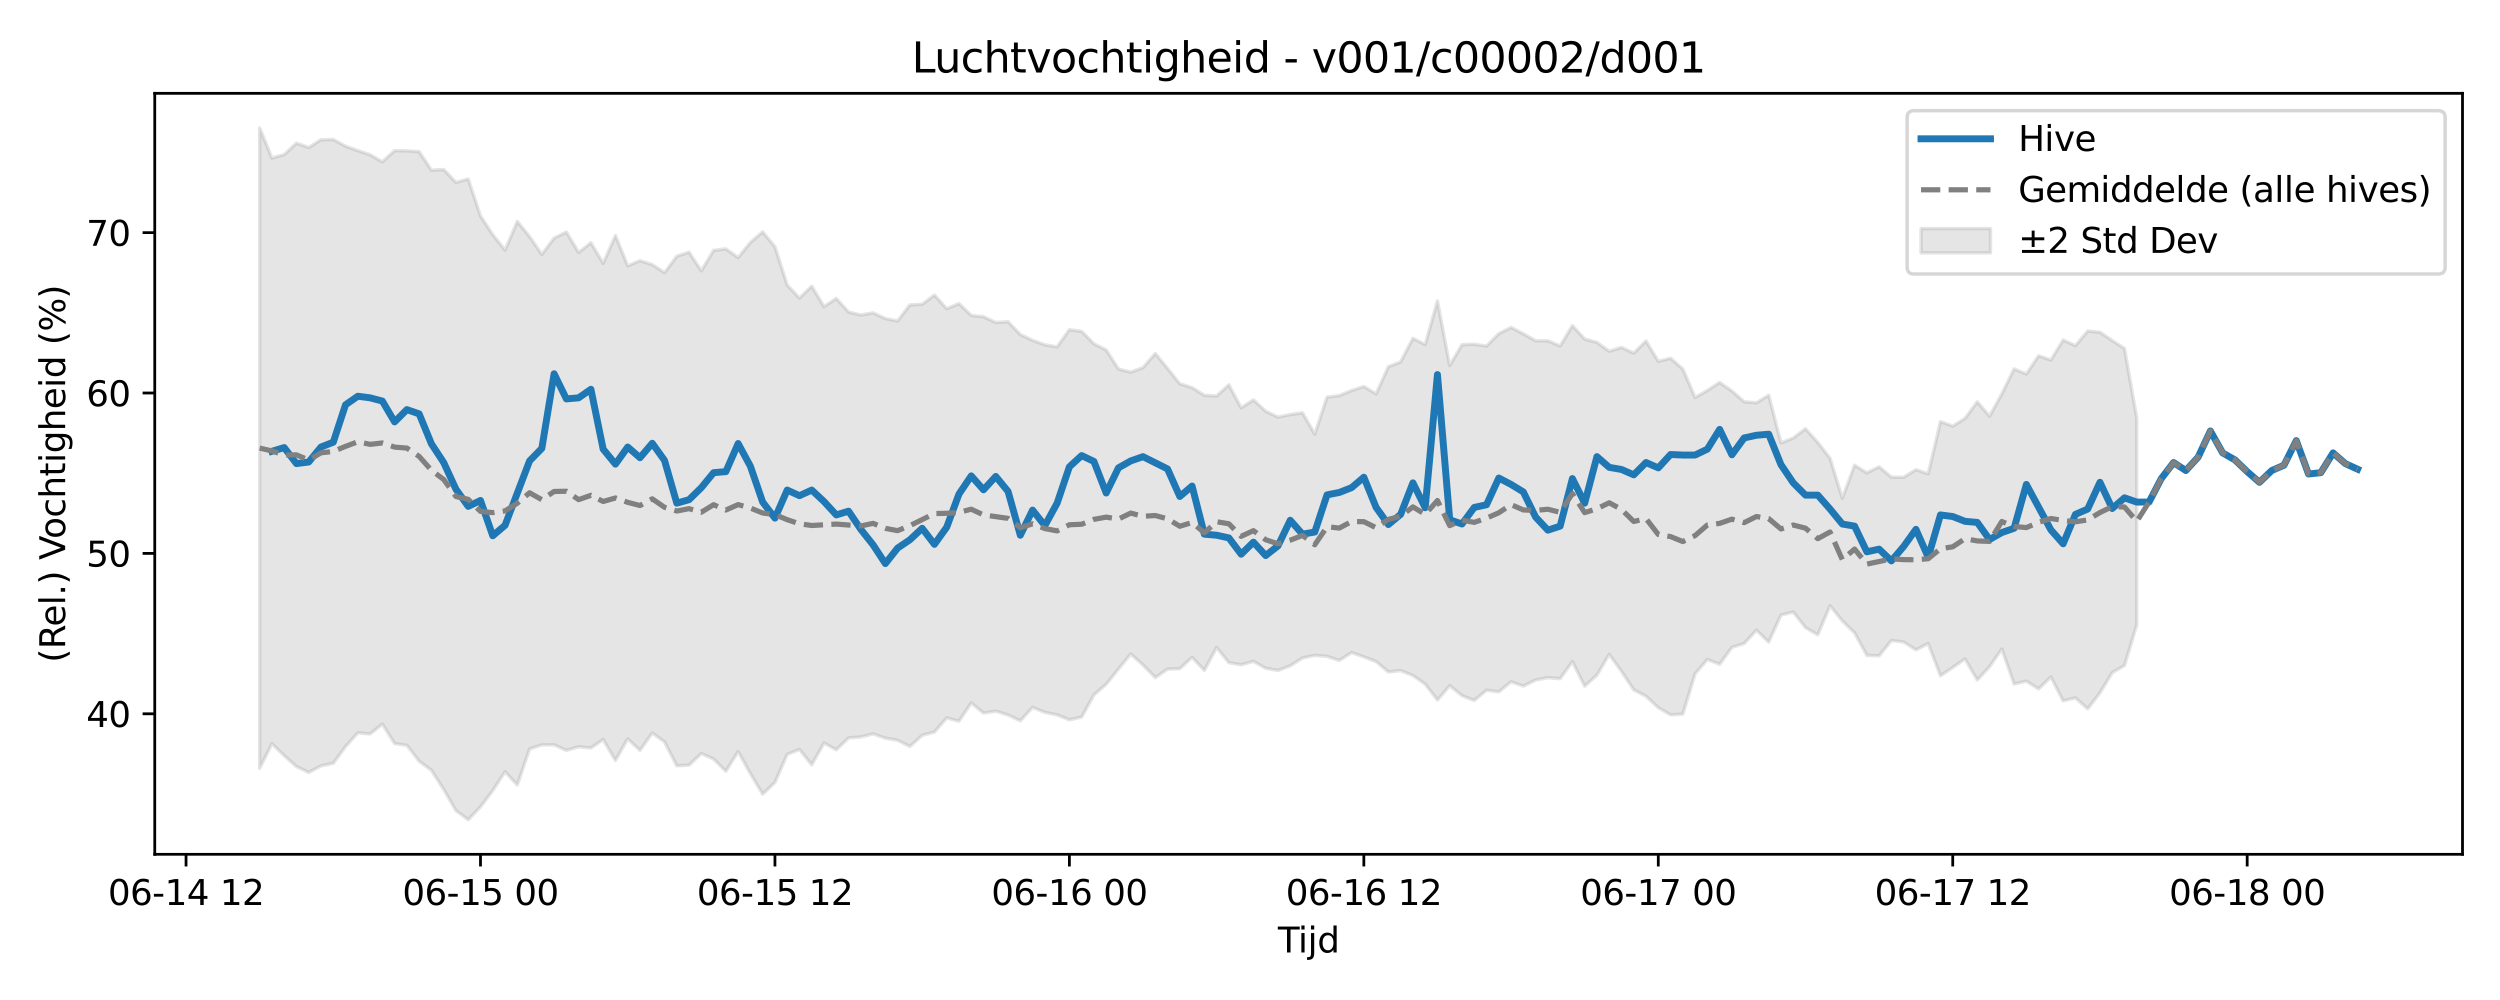 <?xml version="1.0" encoding="utf-8" standalone="no"?>
<!DOCTYPE svg PUBLIC "-//W3C//DTD SVG 1.1//EN"
  "http://www.w3.org/Graphics/SVG/1.1/DTD/svg11.dtd">
<svg xmlns:xlink="http://www.w3.org/1999/xlink" width="720pt" height="288pt" viewBox="0 0 720 288" xmlns="http://www.w3.org/2000/svg" version="1.1">
 <defs>
  <style type="text/css">*{stroke-linejoin: round; stroke-linecap: butt}</style>
 </defs>
 <g id="figure_1">
  <g id="patch_1">
   <path d="M 0 288 
L 720 288 
L 720 0 
L 0 0 
z
" style="fill: #ffffff"/>
  </g>
  <g id="axes_1">
   <g id="patch_2">
    <path d="M 44.57 246.04 
L 709.2 246.04 
L 709.2 26.88 
L 44.57 26.88 
z
" style="fill: #ffffff"/>
   </g>
   <g id="FillBetweenPolyCollection_1">
    <defs>
     <path id="ma7eb56aebd" d="M 74.78 -251.158 
L 74.78 -66.741 
L 78.314 -73.801 
L 81.847 -70.377 
L 85.381 -67.231 
L 88.914 -65.531 
L 92.447 -67.429 
L 95.981 -68.161 
L 99.514 -72.99 
L 103.048 -76.937 
L 106.581 -76.628 
L 110.114 -79.463 
L 113.648 -73.858 
L 117.181 -73.334 
L 120.714 -68.787 
L 124.248 -66.149 
L 127.781 -60.646 
L 131.315 -54.541 
L 134.848 -51.922 
L 138.381 -55.625 
L 141.915 -60.307 
L 145.448 -65.75 
L 148.982 -61.917 
L 152.515 -72.303 
L 156.048 -73.471 
L 159.582 -73.495 
L 163.115 -71.882 
L 166.649 -72.933 
L 170.182 -72.594 
L 173.715 -75.012 
L 177.249 -69.007 
L 180.782 -75.214 
L 184.315 -71.891 
L 187.849 -76.879 
L 191.382 -74.332 
L 194.916 -67.452 
L 198.449 -67.648 
L 201.982 -70.978 
L 205.516 -69.4 
L 209.049 -65.887 
L 212.583 -71.537 
L 216.116 -65.207 
L 219.649 -59.281 
L 223.183 -62.654 
L 226.716 -70.757 
L 230.249 -72.154 
L 233.783 -67.736 
L 237.316 -74.011 
L 240.85 -72.072 
L 244.383 -75.479 
L 247.916 -75.755 
L 251.45 -76.647 
L 254.983 -75.414 
L 258.517 -74.793 
L 262.05 -73.024 
L 265.583 -76.234 
L 269.117 -77.178 
L 272.65 -81.242 
L 276.183 -80.301 
L 279.717 -85.551 
L 283.25 -82.636 
L 286.784 -83.178 
L 290.317 -82.086 
L 293.85 -80.412 
L 297.384 -84.279 
L 300.917 -82.83 
L 304.451 -82.118 
L 307.984 -80.681 
L 311.517 -81.49 
L 315.051 -87.868 
L 318.584 -90.933 
L 322.118 -95.312 
L 325.651 -99.649 
L 329.184 -96.491 
L 332.718 -92.861 
L 336.251 -95.285 
L 339.784 -95.409 
L 343.318 -98.695 
L 346.851 -94.942 
L 350.385 -101.534 
L 353.918 -97.144 
L 357.451 -96.538 
L 360.985 -97.519 
L 364.518 -95.553 
L 368.052 -94.908 
L 371.585 -96.252 
L 375.118 -98.495 
L 378.652 -99.246 
L 382.185 -98.961 
L 385.718 -97.784 
L 389.252 -100.052 
L 392.785 -98.825 
L 396.319 -97.463 
L 399.852 -94.473 
L 403.385 -94.881 
L 406.919 -93.461 
L 410.452 -90.984 
L 413.986 -86.404 
L 417.519 -90.53 
L 421.052 -87.66 
L 424.586 -86.269 
L 428.119 -89.226 
L 431.652 -88.741 
L 435.186 -91.653 
L 438.719 -90.401 
L 442.253 -92.148 
L 445.786 -92.827 
L 449.319 -92.545 
L 452.853 -97.459 
L 456.386 -90.385 
L 459.92 -93.581 
L 463.453 -99.555 
L 466.986 -94.636 
L 470.52 -89.332 
L 474.053 -87.49 
L 477.587 -84.192 
L 481.12 -82.12 
L 484.653 -82.34 
L 488.187 -93.971 
L 491.72 -98.08 
L 495.253 -96.68 
L 498.787 -101.576 
L 502.32 -102.665 
L 505.854 -106.494 
L 509.387 -103.089 
L 512.92 -110.863 
L 516.454 -111.74 
L 519.987 -107.249 
L 523.521 -105.174 
L 527.054 -113.569 
L 530.587 -109.181 
L 534.121 -105.732 
L 537.654 -99.257 
L 541.187 -99.119 
L 544.721 -103.526 
L 548.254 -103.104 
L 551.788 -100.852 
L 555.321 -102.645 
L 558.854 -93.385 
L 562.388 -95.765 
L 565.921 -98.216 
L 569.455 -92.16 
L 572.988 -95.987 
L 576.521 -101.088 
L 580.055 -91.011 
L 583.588 -91.822 
L 587.121 -89.598 
L 590.655 -93.033 
L 594.188 -86.154 
L 597.722 -87.009 
L 601.255 -83.876 
L 604.788 -88.454 
L 608.322 -94.276 
L 611.855 -96.344 
L 615.389 -108.039 
L 615.389 -167.62 
L 615.389 -167.62 
L 611.855 -187.615 
L 608.322 -189.925 
L 604.788 -192.316 
L 601.255 -192.656 
L 597.722 -188.438 
L 594.188 -190.07 
L 590.655 -184.305 
L 587.121 -185.523 
L 583.588 -180.281 
L 580.055 -181.748 
L 576.521 -174.535 
L 572.988 -168.154 
L 569.455 -172.266 
L 565.921 -167.486 
L 562.388 -165.274 
L 558.854 -166.569 
L 555.321 -151.532 
L 551.788 -152.73 
L 548.254 -150.544 
L 544.721 -150.563 
L 541.187 -153.562 
L 537.654 -151.818 
L 534.121 -154.009 
L 530.587 -144.486 
L 527.054 -156.005 
L 523.521 -160.554 
L 519.987 -164.525 
L 516.454 -161.837 
L 512.92 -160.448 
L 509.387 -174.183 
L 505.854 -171.988 
L 502.32 -172.298 
L 498.787 -175.389 
L 495.253 -177.85 
L 491.72 -175.519 
L 488.187 -173.528 
L 484.653 -181.72 
L 481.12 -184.814 
L 477.587 -183.948 
L 474.053 -189.783 
L 470.52 -186.291 
L 466.986 -187.937 
L 463.453 -186.846 
L 459.92 -189.388 
L 456.386 -190.341 
L 452.853 -194.221 
L 449.319 -188.357 
L 445.786 -189.857 
L 442.253 -189.854 
L 438.719 -191.864 
L 435.186 -193.692 
L 431.652 -191.897 
L 428.119 -188.332 
L 424.586 -188.848 
L 421.052 -188.732 
L 417.519 -182.695 
L 413.986 -201.316 
L 410.452 -188.752 
L 406.919 -190.564 
L 403.385 -183.755 
L 399.852 -182.381 
L 396.319 -174.552 
L 392.785 -176.687 
L 389.252 -175.527 
L 385.718 -174.056 
L 382.185 -173.626 
L 378.652 -162.959 
L 375.118 -169.121 
L 371.585 -168.592 
L 368.052 -167.869 
L 364.518 -169.556 
L 360.985 -172.825 
L 357.451 -170.529 
L 353.918 -177.159 
L 350.385 -173.956 
L 346.851 -174.148 
L 343.318 -176.355 
L 339.784 -177.464 
L 336.251 -181.878 
L 332.718 -186.193 
L 329.184 -182.123 
L 325.651 -180.813 
L 322.118 -181.718 
L 318.584 -187.197 
L 315.051 -188.986 
L 311.517 -192.549 
L 307.984 -193.05 
L 304.451 -188.094 
L 300.917 -188.701 
L 297.384 -189.98 
L 293.85 -191.647 
L 290.317 -195.34 
L 286.784 -195.129 
L 283.25 -196.77 
L 279.717 -197.155 
L 276.183 -200.557 
L 272.65 -199.087 
L 269.117 -203.02 
L 265.583 -200.356 
L 262.05 -200.201 
L 258.517 -195.551 
L 254.983 -196.249 
L 251.45 -197.897 
L 247.916 -197.294 
L 244.383 -198.12 
L 240.85 -202.055 
L 237.316 -199.676 
L 233.783 -205.577 
L 230.249 -202.149 
L 226.716 -205.899 
L 223.183 -216.928 
L 219.649 -221.225 
L 216.116 -218.158 
L 212.583 -213.808 
L 209.049 -216.334 
L 205.516 -215.901 
L 201.982 -209.99 
L 198.449 -215.365 
L 194.916 -214.198 
L 191.382 -209.451 
L 187.849 -211.787 
L 184.315 -212.926 
L 180.782 -211.428 
L 177.249 -220.165 
L 173.715 -212.136 
L 170.182 -218.096 
L 166.649 -215.271 
L 163.115 -221.162 
L 159.582 -219.416 
L 156.048 -214.712 
L 152.515 -219.86 
L 148.982 -224.213 
L 145.448 -215.965 
L 141.915 -220.419 
L 138.381 -225.805 
L 134.848 -236.459 
L 131.315 -235.468 
L 127.781 -239.172 
L 124.248 -238.992 
L 120.714 -244.317 
L 117.181 -244.565 
L 113.648 -244.613 
L 110.114 -241.383 
L 106.581 -243.426 
L 103.048 -244.613 
L 99.514 -245.899 
L 95.981 -247.825 
L 92.447 -247.743 
L 88.914 -245.505 
L 85.381 -246.775 
L 81.847 -243.475 
L 78.314 -242.471 
L 74.78 -251.158 
z
" style="stroke: #808080; stroke-opacity: 0.2"/>
    </defs>
    <g clip-path="url(#p876ae77f25)">
     <use xlink:href="#ma7eb56aebd" x="0" y="288" style="fill: #808080; fill-opacity: 0.2; stroke: #808080; stroke-opacity: 0.2"/>
    </g>
   </g>
   <g id="matplotlib.axis_1">
    <g id="xtick_1">
     <g id="line2d_1">
      <defs>
       <path id="m0e06cf4321" d="M 0 0 
L 0 3.5 
" style="stroke: #000000; stroke-width: 0.8"/>
      </defs>
      <g>
       <use xlink:href="#m0e06cf4321" x="53.58" y="246.04" style="stroke: #000000; stroke-width: 0.8"/>
      </g>
     </g>
     <g id="text_1">
      <!-- 06-14 12 -->
      <g transform="translate(31.1 260.638) scale(0.1 -0.1)">
       <defs>
        <path id="DejaVuSans-30" d="M 2034 4250 
Q 1547 4250 1301 3770 
Q 1056 3291 1056 2328 
Q 1056 1369 1301 889 
Q 1547 409 2034 409 
Q 2525 409 2770 889 
Q 3016 1369 3016 2328 
Q 3016 3291 2770 3770 
Q 2525 4250 2034 4250 
z
M 2034 4750 
Q 2819 4750 3233 4129 
Q 3647 3509 3647 2328 
Q 3647 1150 3233 529 
Q 2819 -91 2034 -91 
Q 1250 -91 836 529 
Q 422 1150 422 2328 
Q 422 3509 836 4129 
Q 1250 4750 2034 4750 
z
" transform="scale(0.016)"/>
        <path id="DejaVuSans-36" d="M 2113 2584 
Q 1688 2584 1439 2293 
Q 1191 2003 1191 1497 
Q 1191 994 1439 701 
Q 1688 409 2113 409 
Q 2538 409 2786 701 
Q 3034 994 3034 1497 
Q 3034 2003 2786 2293 
Q 2538 2584 2113 2584 
z
M 3366 4563 
L 3366 3988 
Q 3128 4100 2886 4159 
Q 2644 4219 2406 4219 
Q 1781 4219 1451 3797 
Q 1122 3375 1075 2522 
Q 1259 2794 1537 2939 
Q 1816 3084 2150 3084 
Q 2853 3084 3261 2657 
Q 3669 2231 3669 1497 
Q 3669 778 3244 343 
Q 2819 -91 2113 -91 
Q 1303 -91 875 529 
Q 447 1150 447 2328 
Q 447 3434 972 4092 
Q 1497 4750 2381 4750 
Q 2619 4750 2861 4703 
Q 3103 4656 3366 4563 
z
" transform="scale(0.016)"/>
        <path id="DejaVuSans-2d" d="M 313 2009 
L 1997 2009 
L 1997 1497 
L 313 1497 
L 313 2009 
z
" transform="scale(0.016)"/>
        <path id="DejaVuSans-31" d="M 794 531 
L 1825 531 
L 1825 4091 
L 703 3866 
L 703 4441 
L 1819 4666 
L 2450 4666 
L 2450 531 
L 3481 531 
L 3481 0 
L 794 0 
L 794 531 
z
" transform="scale(0.016)"/>
        <path id="DejaVuSans-34" d="M 2419 4116 
L 825 1625 
L 2419 1625 
L 2419 4116 
z
M 2253 4666 
L 3047 4666 
L 3047 1625 
L 3713 1625 
L 3713 1100 
L 3047 1100 
L 3047 0 
L 2419 0 
L 2419 1100 
L 313 1100 
L 313 1709 
L 2253 4666 
z
" transform="scale(0.016)"/>
        <path id="DejaVuSans-20" transform="scale(0.016)"/>
        <path id="DejaVuSans-32" d="M 1228 531 
L 3431 531 
L 3431 0 
L 469 0 
L 469 531 
Q 828 903 1448 1529 
Q 2069 2156 2228 2338 
Q 2531 2678 2651 2914 
Q 2772 3150 2772 3378 
Q 2772 3750 2511 3984 
Q 2250 4219 1831 4219 
Q 1534 4219 1204 4116 
Q 875 4013 500 3803 
L 500 4441 
Q 881 4594 1212 4672 
Q 1544 4750 1819 4750 
Q 2544 4750 2975 4387 
Q 3406 4025 3406 3419 
Q 3406 3131 3298 2873 
Q 3191 2616 2906 2266 
Q 2828 2175 2409 1742 
Q 1991 1309 1228 531 
z
" transform="scale(0.016)"/>
       </defs>
       <use xlink:href="#DejaVuSans-30"/>
       <use xlink:href="#DejaVuSans-36" transform="translate(63.623 0)"/>
       <use xlink:href="#DejaVuSans-2d" transform="translate(127.246 0)"/>
       <use xlink:href="#DejaVuSans-31" transform="translate(163.33 0)"/>
       <use xlink:href="#DejaVuSans-34" transform="translate(226.953 0)"/>
       <use xlink:href="#DejaVuSans-20" transform="translate(290.576 0)"/>
       <use xlink:href="#DejaVuSans-31" transform="translate(322.363 0)"/>
       <use xlink:href="#DejaVuSans-32" transform="translate(385.986 0)"/>
      </g>
     </g>
    </g>
    <g id="xtick_2">
     <g id="line2d_2">
      <g>
       <use xlink:href="#m0e06cf4321" x="138.381" y="246.04" style="stroke: #000000; stroke-width: 0.8"/>
      </g>
     </g>
     <g id="text_2">
      <!-- 06-15 00 -->
      <g transform="translate(115.901 260.638) scale(0.1 -0.1)">
       <defs>
        <path id="DejaVuSans-35" d="M 691 4666 
L 3169 4666 
L 3169 4134 
L 1269 4134 
L 1269 2991 
Q 1406 3038 1543 3061 
Q 1681 3084 1819 3084 
Q 2600 3084 3056 2656 
Q 3513 2228 3513 1497 
Q 3513 744 3044 326 
Q 2575 -91 1722 -91 
Q 1428 -91 1123 -41 
Q 819 9 494 109 
L 494 744 
Q 775 591 1075 516 
Q 1375 441 1709 441 
Q 2250 441 2565 725 
Q 2881 1009 2881 1497 
Q 2881 1984 2565 2268 
Q 2250 2553 1709 2553 
Q 1456 2553 1204 2497 
Q 953 2441 691 2322 
L 691 4666 
z
" transform="scale(0.016)"/>
       </defs>
       <use xlink:href="#DejaVuSans-30"/>
       <use xlink:href="#DejaVuSans-36" transform="translate(63.623 0)"/>
       <use xlink:href="#DejaVuSans-2d" transform="translate(127.246 0)"/>
       <use xlink:href="#DejaVuSans-31" transform="translate(163.33 0)"/>
       <use xlink:href="#DejaVuSans-35" transform="translate(226.953 0)"/>
       <use xlink:href="#DejaVuSans-20" transform="translate(290.576 0)"/>
       <use xlink:href="#DejaVuSans-30" transform="translate(322.363 0)"/>
       <use xlink:href="#DejaVuSans-30" transform="translate(385.986 0)"/>
      </g>
     </g>
    </g>
    <g id="xtick_3">
     <g id="line2d_3">
      <g>
       <use xlink:href="#m0e06cf4321" x="223.183" y="246.04" style="stroke: #000000; stroke-width: 0.8"/>
      </g>
     </g>
     <g id="text_3">
      <!-- 06-15 12 -->
      <g transform="translate(200.702 260.638) scale(0.1 -0.1)">
       <use xlink:href="#DejaVuSans-30"/>
       <use xlink:href="#DejaVuSans-36" transform="translate(63.623 0)"/>
       <use xlink:href="#DejaVuSans-2d" transform="translate(127.246 0)"/>
       <use xlink:href="#DejaVuSans-31" transform="translate(163.33 0)"/>
       <use xlink:href="#DejaVuSans-35" transform="translate(226.953 0)"/>
       <use xlink:href="#DejaVuSans-20" transform="translate(290.576 0)"/>
       <use xlink:href="#DejaVuSans-31" transform="translate(322.363 0)"/>
       <use xlink:href="#DejaVuSans-32" transform="translate(385.986 0)"/>
      </g>
     </g>
    </g>
    <g id="xtick_4">
     <g id="line2d_4">
      <g>
       <use xlink:href="#m0e06cf4321" x="307.984" y="246.04" style="stroke: #000000; stroke-width: 0.8"/>
      </g>
     </g>
     <g id="text_4">
      <!-- 06-16 00 -->
      <g transform="translate(285.503 260.638) scale(0.1 -0.1)">
       <use xlink:href="#DejaVuSans-30"/>
       <use xlink:href="#DejaVuSans-36" transform="translate(63.623 0)"/>
       <use xlink:href="#DejaVuSans-2d" transform="translate(127.246 0)"/>
       <use xlink:href="#DejaVuSans-31" transform="translate(163.33 0)"/>
       <use xlink:href="#DejaVuSans-36" transform="translate(226.953 0)"/>
       <use xlink:href="#DejaVuSans-20" transform="translate(290.576 0)"/>
       <use xlink:href="#DejaVuSans-30" transform="translate(322.363 0)"/>
       <use xlink:href="#DejaVuSans-30" transform="translate(385.986 0)"/>
      </g>
     </g>
    </g>
    <g id="xtick_5">
     <g id="line2d_5">
      <g>
       <use xlink:href="#m0e06cf4321" x="392.785" y="246.04" style="stroke: #000000; stroke-width: 0.8"/>
      </g>
     </g>
     <g id="text_5">
      <!-- 06-16 12 -->
      <g transform="translate(370.305 260.638) scale(0.1 -0.1)">
       <use xlink:href="#DejaVuSans-30"/>
       <use xlink:href="#DejaVuSans-36" transform="translate(63.623 0)"/>
       <use xlink:href="#DejaVuSans-2d" transform="translate(127.246 0)"/>
       <use xlink:href="#DejaVuSans-31" transform="translate(163.33 0)"/>
       <use xlink:href="#DejaVuSans-36" transform="translate(226.953 0)"/>
       <use xlink:href="#DejaVuSans-20" transform="translate(290.576 0)"/>
       <use xlink:href="#DejaVuSans-31" transform="translate(322.363 0)"/>
       <use xlink:href="#DejaVuSans-32" transform="translate(385.986 0)"/>
      </g>
     </g>
    </g>
    <g id="xtick_6">
     <g id="line2d_6">
      <g>
       <use xlink:href="#m0e06cf4321" x="477.587" y="246.04" style="stroke: #000000; stroke-width: 0.8"/>
      </g>
     </g>
     <g id="text_6">
      <!-- 06-17 00 -->
      <g transform="translate(455.106 260.638) scale(0.1 -0.1)">
       <defs>
        <path id="DejaVuSans-37" d="M 525 4666 
L 3525 4666 
L 3525 4397 
L 1831 0 
L 1172 0 
L 2766 4134 
L 525 4134 
L 525 4666 
z
" transform="scale(0.016)"/>
       </defs>
       <use xlink:href="#DejaVuSans-30"/>
       <use xlink:href="#DejaVuSans-36" transform="translate(63.623 0)"/>
       <use xlink:href="#DejaVuSans-2d" transform="translate(127.246 0)"/>
       <use xlink:href="#DejaVuSans-31" transform="translate(163.33 0)"/>
       <use xlink:href="#DejaVuSans-37" transform="translate(226.953 0)"/>
       <use xlink:href="#DejaVuSans-20" transform="translate(290.576 0)"/>
       <use xlink:href="#DejaVuSans-30" transform="translate(322.363 0)"/>
       <use xlink:href="#DejaVuSans-30" transform="translate(385.986 0)"/>
      </g>
     </g>
    </g>
    <g id="xtick_7">
     <g id="line2d_7">
      <g>
       <use xlink:href="#m0e06cf4321" x="562.388" y="246.04" style="stroke: #000000; stroke-width: 0.8"/>
      </g>
     </g>
     <g id="text_7">
      <!-- 06-17 12 -->
      <g transform="translate(539.907 260.638) scale(0.1 -0.1)">
       <use xlink:href="#DejaVuSans-30"/>
       <use xlink:href="#DejaVuSans-36" transform="translate(63.623 0)"/>
       <use xlink:href="#DejaVuSans-2d" transform="translate(127.246 0)"/>
       <use xlink:href="#DejaVuSans-31" transform="translate(163.33 0)"/>
       <use xlink:href="#DejaVuSans-37" transform="translate(226.953 0)"/>
       <use xlink:href="#DejaVuSans-20" transform="translate(290.576 0)"/>
       <use xlink:href="#DejaVuSans-31" transform="translate(322.363 0)"/>
       <use xlink:href="#DejaVuSans-32" transform="translate(385.986 0)"/>
      </g>
     </g>
    </g>
    <g id="xtick_8">
     <g id="line2d_8">
      <g>
       <use xlink:href="#m0e06cf4321" x="647.189" y="246.04" style="stroke: #000000; stroke-width: 0.8"/>
      </g>
     </g>
     <g id="text_8">
      <!-- 06-18 00 -->
      <g transform="translate(624.709 260.638) scale(0.1 -0.1)">
       <defs>
        <path id="DejaVuSans-38" d="M 2034 2216 
Q 1584 2216 1326 1975 
Q 1069 1734 1069 1313 
Q 1069 891 1326 650 
Q 1584 409 2034 409 
Q 2484 409 2743 651 
Q 3003 894 3003 1313 
Q 3003 1734 2745 1975 
Q 2488 2216 2034 2216 
z
M 1403 2484 
Q 997 2584 770 2862 
Q 544 3141 544 3541 
Q 544 4100 942 4425 
Q 1341 4750 2034 4750 
Q 2731 4750 3128 4425 
Q 3525 4100 3525 3541 
Q 3525 3141 3298 2862 
Q 3072 2584 2669 2484 
Q 3125 2378 3379 2068 
Q 3634 1759 3634 1313 
Q 3634 634 3220 271 
Q 2806 -91 2034 -91 
Q 1263 -91 848 271 
Q 434 634 434 1313 
Q 434 1759 690 2068 
Q 947 2378 1403 2484 
z
M 1172 3481 
Q 1172 3119 1398 2916 
Q 1625 2713 2034 2713 
Q 2441 2713 2670 2916 
Q 2900 3119 2900 3481 
Q 2900 3844 2670 4047 
Q 2441 4250 2034 4250 
Q 1625 4250 1398 4047 
Q 1172 3844 1172 3481 
z
" transform="scale(0.016)"/>
       </defs>
       <use xlink:href="#DejaVuSans-30"/>
       <use xlink:href="#DejaVuSans-36" transform="translate(63.623 0)"/>
       <use xlink:href="#DejaVuSans-2d" transform="translate(127.246 0)"/>
       <use xlink:href="#DejaVuSans-31" transform="translate(163.33 0)"/>
       <use xlink:href="#DejaVuSans-38" transform="translate(226.953 0)"/>
       <use xlink:href="#DejaVuSans-20" transform="translate(290.576 0)"/>
       <use xlink:href="#DejaVuSans-30" transform="translate(322.363 0)"/>
       <use xlink:href="#DejaVuSans-30" transform="translate(385.986 0)"/>
      </g>
     </g>
    </g>
    <g id="text_9">
     <!-- Tijd -->
     <g transform="translate(368.035 274.317) scale(0.1 -0.1)">
      <defs>
       <path id="DejaVuSans-54" d="M -19 4666 
L 3928 4666 
L 3928 4134 
L 2272 4134 
L 2272 0 
L 1638 0 
L 1638 4134 
L -19 4134 
L -19 4666 
z
" transform="scale(0.016)"/>
       <path id="DejaVuSans-69" d="M 603 3500 
L 1178 3500 
L 1178 0 
L 603 0 
L 603 3500 
z
M 603 4863 
L 1178 4863 
L 1178 4134 
L 603 4134 
L 603 4863 
z
" transform="scale(0.016)"/>
       <path id="DejaVuSans-6a" d="M 603 3500 
L 1178 3500 
L 1178 -63 
Q 1178 -731 923 -1031 
Q 669 -1331 103 -1331 
L -116 -1331 
L -116 -844 
L 38 -844 
Q 366 -844 484 -692 
Q 603 -541 603 -63 
L 603 3500 
z
M 603 4863 
L 1178 4863 
L 1178 4134 
L 603 4134 
L 603 4863 
z
" transform="scale(0.016)"/>
       <path id="DejaVuSans-64" d="M 2906 2969 
L 2906 4863 
L 3481 4863 
L 3481 0 
L 2906 0 
L 2906 525 
Q 2725 213 2448 61 
Q 2172 -91 1784 -91 
Q 1150 -91 751 415 
Q 353 922 353 1747 
Q 353 2572 751 3078 
Q 1150 3584 1784 3584 
Q 2172 3584 2448 3432 
Q 2725 3281 2906 2969 
z
M 947 1747 
Q 947 1113 1208 752 
Q 1469 391 1925 391 
Q 2381 391 2643 752 
Q 2906 1113 2906 1747 
Q 2906 2381 2643 2742 
Q 2381 3103 1925 3103 
Q 1469 3103 1208 2742 
Q 947 2381 947 1747 
z
" transform="scale(0.016)"/>
      </defs>
      <use xlink:href="#DejaVuSans-54"/>
      <use xlink:href="#DejaVuSans-69" transform="translate(57.959 0)"/>
      <use xlink:href="#DejaVuSans-6a" transform="translate(85.742 0)"/>
      <use xlink:href="#DejaVuSans-64" transform="translate(113.525 0)"/>
     </g>
    </g>
   </g>
   <g id="matplotlib.axis_2">
    <g id="ytick_1">
     <g id="line2d_9">
      <defs>
       <path id="m840951f20e" d="M 0 0 
L -3.5 0 
" style="stroke: #000000; stroke-width: 0.8"/>
      </defs>
      <g>
       <use xlink:href="#m840951f20e" x="44.57" y="205.575" style="stroke: #000000; stroke-width: 0.8"/>
      </g>
     </g>
     <g id="text_10">
      <!-- 40 -->
      <g transform="translate(24.845 209.374) scale(0.1 -0.1)">
       <use xlink:href="#DejaVuSans-34"/>
       <use xlink:href="#DejaVuSans-30" transform="translate(63.623 0)"/>
      </g>
     </g>
    </g>
    <g id="ytick_2">
     <g id="line2d_10">
      <g>
       <use xlink:href="#m840951f20e" x="44.57" y="159.383" style="stroke: #000000; stroke-width: 0.8"/>
      </g>
     </g>
     <g id="text_11">
      <!-- 50 -->
      <g transform="translate(24.845 163.182) scale(0.1 -0.1)">
       <use xlink:href="#DejaVuSans-35"/>
       <use xlink:href="#DejaVuSans-30" transform="translate(63.623 0)"/>
      </g>
     </g>
    </g>
    <g id="ytick_3">
     <g id="line2d_11">
      <g>
       <use xlink:href="#m840951f20e" x="44.57" y="113.191" style="stroke: #000000; stroke-width: 0.8"/>
      </g>
     </g>
     <g id="text_12">
      <!-- 60 -->
      <g transform="translate(24.845 116.991) scale(0.1 -0.1)">
       <use xlink:href="#DejaVuSans-36"/>
       <use xlink:href="#DejaVuSans-30" transform="translate(63.623 0)"/>
      </g>
     </g>
    </g>
    <g id="ytick_4">
     <g id="line2d_12">
      <g>
       <use xlink:href="#m840951f20e" x="44.57" y="67" style="stroke: #000000; stroke-width: 0.8"/>
      </g>
     </g>
     <g id="text_13">
      <!-- 70 -->
      <g transform="translate(24.845 70.799) scale(0.1 -0.1)">
       <use xlink:href="#DejaVuSans-37"/>
       <use xlink:href="#DejaVuSans-30" transform="translate(63.623 0)"/>
      </g>
     </g>
    </g>
    <g id="text_14">
     <!-- (Rel.) Vochtigheid (%) -->
     <g transform="translate(18.765 190.838) rotate(-90) scale(0.1 -0.1)">
      <defs>
       <path id="DejaVuSans-28" d="M 1984 4856 
Q 1566 4138 1362 3434 
Q 1159 2731 1159 2009 
Q 1159 1288 1364 580 
Q 1569 -128 1984 -844 
L 1484 -844 
Q 1016 -109 783 600 
Q 550 1309 550 2009 
Q 550 2706 781 3412 
Q 1013 4119 1484 4856 
L 1984 4856 
z
" transform="scale(0.016)"/>
       <path id="DejaVuSans-52" d="M 2841 2188 
Q 3044 2119 3236 1894 
Q 3428 1669 3622 1275 
L 4263 0 
L 3584 0 
L 2988 1197 
Q 2756 1666 2539 1819 
Q 2322 1972 1947 1972 
L 1259 1972 
L 1259 0 
L 628 0 
L 628 4666 
L 2053 4666 
Q 2853 4666 3247 4331 
Q 3641 3997 3641 3322 
Q 3641 2881 3436 2590 
Q 3231 2300 2841 2188 
z
M 1259 4147 
L 1259 2491 
L 2053 2491 
Q 2509 2491 2742 2702 
Q 2975 2913 2975 3322 
Q 2975 3731 2742 3939 
Q 2509 4147 2053 4147 
L 1259 4147 
z
" transform="scale(0.016)"/>
       <path id="DejaVuSans-65" d="M 3597 1894 
L 3597 1613 
L 953 1613 
Q 991 1019 1311 708 
Q 1631 397 2203 397 
Q 2534 397 2845 478 
Q 3156 559 3463 722 
L 3463 178 
Q 3153 47 2828 -22 
Q 2503 -91 2169 -91 
Q 1331 -91 842 396 
Q 353 884 353 1716 
Q 353 2575 817 3079 
Q 1281 3584 2069 3584 
Q 2775 3584 3186 3129 
Q 3597 2675 3597 1894 
z
M 3022 2063 
Q 3016 2534 2758 2815 
Q 2500 3097 2075 3097 
Q 1594 3097 1305 2825 
Q 1016 2553 972 2059 
L 3022 2063 
z
" transform="scale(0.016)"/>
       <path id="DejaVuSans-6c" d="M 603 4863 
L 1178 4863 
L 1178 0 
L 603 0 
L 603 4863 
z
" transform="scale(0.016)"/>
       <path id="DejaVuSans-2e" d="M 684 794 
L 1344 794 
L 1344 0 
L 684 0 
L 684 794 
z
" transform="scale(0.016)"/>
       <path id="DejaVuSans-29" d="M 513 4856 
L 1013 4856 
Q 1481 4119 1714 3412 
Q 1947 2706 1947 2009 
Q 1947 1309 1714 600 
Q 1481 -109 1013 -844 
L 513 -844 
Q 928 -128 1133 580 
Q 1338 1288 1338 2009 
Q 1338 2731 1133 3434 
Q 928 4138 513 4856 
z
" transform="scale(0.016)"/>
       <path id="DejaVuSans-56" d="M 1831 0 
L 50 4666 
L 709 4666 
L 2188 738 
L 3669 4666 
L 4325 4666 
L 2547 0 
L 1831 0 
z
" transform="scale(0.016)"/>
       <path id="DejaVuSans-6f" d="M 1959 3097 
Q 1497 3097 1228 2736 
Q 959 2375 959 1747 
Q 959 1119 1226 758 
Q 1494 397 1959 397 
Q 2419 397 2687 759 
Q 2956 1122 2956 1747 
Q 2956 2369 2687 2733 
Q 2419 3097 1959 3097 
z
M 1959 3584 
Q 2709 3584 3137 3096 
Q 3566 2609 3566 1747 
Q 3566 888 3137 398 
Q 2709 -91 1959 -91 
Q 1206 -91 779 398 
Q 353 888 353 1747 
Q 353 2609 779 3096 
Q 1206 3584 1959 3584 
z
" transform="scale(0.016)"/>
       <path id="DejaVuSans-63" d="M 3122 3366 
L 3122 2828 
Q 2878 2963 2633 3030 
Q 2388 3097 2138 3097 
Q 1578 3097 1268 2742 
Q 959 2388 959 1747 
Q 959 1106 1268 751 
Q 1578 397 2138 397 
Q 2388 397 2633 464 
Q 2878 531 3122 666 
L 3122 134 
Q 2881 22 2623 -34 
Q 2366 -91 2075 -91 
Q 1284 -91 818 406 
Q 353 903 353 1747 
Q 353 2603 823 3093 
Q 1294 3584 2113 3584 
Q 2378 3584 2631 3529 
Q 2884 3475 3122 3366 
z
" transform="scale(0.016)"/>
       <path id="DejaVuSans-68" d="M 3513 2113 
L 3513 0 
L 2938 0 
L 2938 2094 
Q 2938 2591 2744 2837 
Q 2550 3084 2163 3084 
Q 1697 3084 1428 2787 
Q 1159 2491 1159 1978 
L 1159 0 
L 581 0 
L 581 4863 
L 1159 4863 
L 1159 2956 
Q 1366 3272 1645 3428 
Q 1925 3584 2291 3584 
Q 2894 3584 3203 3211 
Q 3513 2838 3513 2113 
z
" transform="scale(0.016)"/>
       <path id="DejaVuSans-74" d="M 1172 4494 
L 1172 3500 
L 2356 3500 
L 2356 3053 
L 1172 3053 
L 1172 1153 
Q 1172 725 1289 603 
Q 1406 481 1766 481 
L 2356 481 
L 2356 0 
L 1766 0 
Q 1100 0 847 248 
Q 594 497 594 1153 
L 594 3053 
L 172 3053 
L 172 3500 
L 594 3500 
L 594 4494 
L 1172 4494 
z
" transform="scale(0.016)"/>
       <path id="DejaVuSans-67" d="M 2906 1791 
Q 2906 2416 2648 2759 
Q 2391 3103 1925 3103 
Q 1463 3103 1205 2759 
Q 947 2416 947 1791 
Q 947 1169 1205 825 
Q 1463 481 1925 481 
Q 2391 481 2648 825 
Q 2906 1169 2906 1791 
z
M 3481 434 
Q 3481 -459 3084 -895 
Q 2688 -1331 1869 -1331 
Q 1566 -1331 1297 -1286 
Q 1028 -1241 775 -1147 
L 775 -588 
Q 1028 -725 1275 -790 
Q 1522 -856 1778 -856 
Q 2344 -856 2625 -561 
Q 2906 -266 2906 331 
L 2906 616 
Q 2728 306 2450 153 
Q 2172 0 1784 0 
Q 1141 0 747 490 
Q 353 981 353 1791 
Q 353 2603 747 3093 
Q 1141 3584 1784 3584 
Q 2172 3584 2450 3431 
Q 2728 3278 2906 2969 
L 2906 3500 
L 3481 3500 
L 3481 434 
z
" transform="scale(0.016)"/>
       <path id="DejaVuSans-25" d="M 4653 2053 
Q 4381 2053 4226 1822 
Q 4072 1591 4072 1178 
Q 4072 772 4226 539 
Q 4381 306 4653 306 
Q 4919 306 5073 539 
Q 5228 772 5228 1178 
Q 5228 1588 5073 1820 
Q 4919 2053 4653 2053 
z
M 4653 2450 
Q 5147 2450 5437 2106 
Q 5728 1763 5728 1178 
Q 5728 594 5436 251 
Q 5144 -91 4653 -91 
Q 4153 -91 3862 251 
Q 3572 594 3572 1178 
Q 3572 1766 3864 2108 
Q 4156 2450 4653 2450 
z
M 1428 4353 
Q 1159 4353 1004 4120 
Q 850 3888 850 3481 
Q 850 3069 1003 2837 
Q 1156 2606 1428 2606 
Q 1700 2606 1854 2837 
Q 2009 3069 2009 3481 
Q 2009 3884 1853 4118 
Q 1697 4353 1428 4353 
z
M 4250 4750 
L 4750 4750 
L 1831 -91 
L 1331 -91 
L 4250 4750 
z
M 1428 4750 
Q 1922 4750 2215 4408 
Q 2509 4066 2509 3481 
Q 2509 2891 2217 2550 
Q 1925 2209 1428 2209 
Q 931 2209 642 2551 
Q 353 2894 353 3481 
Q 353 4063 643 4406 
Q 934 4750 1428 4750 
z
" transform="scale(0.016)"/>
      </defs>
      <use xlink:href="#DejaVuSans-28"/>
      <use xlink:href="#DejaVuSans-52" transform="translate(39.014 0)"/>
      <use xlink:href="#DejaVuSans-65" transform="translate(103.996 0)"/>
      <use xlink:href="#DejaVuSans-6c" transform="translate(165.52 0)"/>
      <use xlink:href="#DejaVuSans-2e" transform="translate(193.303 0)"/>
      <use xlink:href="#DejaVuSans-29" transform="translate(225.09 0)"/>
      <use xlink:href="#DejaVuSans-20" transform="translate(264.104 0)"/>
      <use xlink:href="#DejaVuSans-56" transform="translate(295.891 0)"/>
      <use xlink:href="#DejaVuSans-6f" transform="translate(356.549 0)"/>
      <use xlink:href="#DejaVuSans-63" transform="translate(417.73 0)"/>
      <use xlink:href="#DejaVuSans-68" transform="translate(472.711 0)"/>
      <use xlink:href="#DejaVuSans-74" transform="translate(536.09 0)"/>
      <use xlink:href="#DejaVuSans-69" transform="translate(575.299 0)"/>
      <use xlink:href="#DejaVuSans-67" transform="translate(603.082 0)"/>
      <use xlink:href="#DejaVuSans-68" transform="translate(666.559 0)"/>
      <use xlink:href="#DejaVuSans-65" transform="translate(729.938 0)"/>
      <use xlink:href="#DejaVuSans-69" transform="translate(791.461 0)"/>
      <use xlink:href="#DejaVuSans-64" transform="translate(819.244 0)"/>
      <use xlink:href="#DejaVuSans-20" transform="translate(882.721 0)"/>
      <use xlink:href="#DejaVuSans-28" transform="translate(914.508 0)"/>
      <use xlink:href="#DejaVuSans-25" transform="translate(953.521 0)"/>
      <use xlink:href="#DejaVuSans-29" transform="translate(1048.541 0)"/>
     </g>
    </g>
   </g>
   <g id="line2d_13">
    <path d="M 78.314 129.974 
L 81.847 128.897 
L 85.381 133.516 
L 88.914 133.054 
L 92.447 128.743 
L 95.981 127.357 
L 99.514 116.579 
L 103.048 114.115 
L 106.581 114.577 
L 110.114 115.501 
L 113.648 121.506 
L 117.181 117.965 
L 120.714 119.196 
L 124.248 127.819 
L 127.781 133.208 
L 131.315 140.906 
L 134.848 145.833 
L 138.381 144.14 
L 141.915 154.302 
L 145.448 151.299 
L 152.515 132.746 
L 156.048 129.127 
L 159.582 107.648 
L 163.115 114.885 
L 166.649 114.577 
L 170.182 112.114 
L 173.715 129.358 
L 177.249 133.67 
L 180.782 128.743 
L 184.315 131.822 
L 187.849 127.665 
L 191.382 132.592 
L 194.916 144.91 
L 198.449 143.909 
L 201.982 140.444 
L 205.516 136.133 
L 209.049 135.825 
L 212.583 127.742 
L 216.116 134.286 
L 219.649 144.602 
L 223.183 149.221 
L 226.716 141.137 
L 230.249 142.754 
L 233.783 141.137 
L 237.316 144.448 
L 240.85 148.297 
L 244.383 147.219 
L 247.916 152.454 
L 251.45 156.919 
L 254.983 162.308 
L 258.517 157.843 
L 262.05 155.457 
L 265.583 152.146 
L 269.117 156.765 
L 272.65 151.838 
L 276.183 142.292 
L 279.717 137.057 
L 283.25 141.06 
L 286.784 137.211 
L 290.317 141.522 
L 293.85 154.148 
L 297.384 146.911 
L 300.917 151.376 
L 304.451 144.91 
L 307.984 134.44 
L 311.517 131.206 
L 315.051 132.9 
L 318.584 141.984 
L 322.118 134.747 
L 325.651 132.746 
L 329.184 131.514 
L 336.251 135.055 
L 339.784 142.985 
L 343.318 139.983 
L 346.851 153.84 
L 350.385 154.148 
L 353.918 154.918 
L 357.451 159.614 
L 360.985 156.15 
L 364.518 159.999 
L 368.052 157.227 
L 371.585 149.837 
L 375.118 153.84 
L 378.652 153.224 
L 382.185 142.523 
L 385.718 141.83 
L 389.252 140.444 
L 392.785 137.442 
L 396.319 146.141 
L 399.852 151.068 
L 403.385 148.143 
L 406.919 139.059 
L 410.452 146.218 
L 413.986 107.879 
L 417.519 149.683 
L 421.052 150.915 
L 424.586 146.141 
L 428.119 145.372 
L 431.652 137.673 
L 435.186 139.521 
L 438.719 141.676 
L 442.253 148.913 
L 445.786 152.685 
L 449.319 151.53 
L 452.853 137.827 
L 456.386 144.91 
L 459.92 131.514 
L 463.453 134.594 
L 466.986 135.209 
L 470.52 136.749 
L 474.053 133.208 
L 477.587 134.747 
L 481.12 130.898 
L 484.653 131.052 
L 488.187 131.052 
L 491.72 129.358 
L 495.253 123.661 
L 498.787 130.975 
L 502.32 126.125 
L 505.854 125.355 
L 509.387 125.047 
L 512.92 133.824 
L 516.454 139.059 
L 519.987 142.6 
L 523.521 142.6 
L 527.054 146.603 
L 530.587 150.915 
L 534.121 151.53 
L 537.654 158.921 
L 541.187 158.151 
L 544.721 161.539 
L 548.254 157.381 
L 551.788 152.454 
L 555.321 160.461 
L 558.854 148.297 
L 562.388 148.759 
L 565.921 150.145 
L 569.455 150.453 
L 572.988 155.38 
L 576.521 153.378 
L 580.055 152.146 
L 583.588 139.521 
L 590.655 152.608 
L 594.188 156.611 
L 597.722 148.143 
L 601.255 146.603 
L 604.788 138.905 
L 608.322 146.449 
L 611.855 143.37 
L 615.389 144.602 
L 618.922 144.602 
L 622.455 137.827 
L 625.989 133.208 
L 629.522 135.517 
L 633.056 131.668 
L 636.589 124.123 
L 640.122 130.436 
L 643.656 132.438 
L 647.189 135.825 
L 650.722 138.905 
L 654.256 135.517 
L 657.789 133.978 
L 661.323 126.895 
L 664.856 136.518 
L 668.389 136.133 
L 671.923 130.436 
L 675.456 133.516 
L 678.99 135.132 
L 678.99 135.132 
" clip-path="url(#p876ae77f25)" style="fill: none; stroke: #1f77b4; stroke-width: 2; stroke-linecap: square"/>
   </g>
   <g id="line2d_14">
    <path d="M 74.78 129.051 
L 78.314 129.864 
L 81.847 131.074 
L 85.381 130.997 
L 88.914 132.482 
L 92.447 130.414 
L 95.981 130.007 
L 99.514 128.556 
L 103.048 127.225 
L 106.581 127.973 
L 110.114 127.577 
L 113.648 128.765 
L 117.181 129.051 
L 120.714 131.448 
L 124.248 135.429 
L 127.781 138.091 
L 131.315 142.996 
L 134.848 143.81 
L 138.381 147.285 
L 141.915 147.637 
L 145.448 147.142 
L 148.982 144.935 
L 152.515 141.918 
L 156.048 143.909 
L 159.582 141.544 
L 163.115 141.478 
L 166.649 143.898 
L 170.182 142.655 
L 173.715 144.426 
L 177.249 143.414 
L 180.782 144.679 
L 184.315 145.591 
L 187.849 143.667 
L 191.382 146.108 
L 194.916 147.175 
L 198.449 146.493 
L 201.982 147.516 
L 205.516 145.35 
L 209.049 146.889 
L 212.583 145.328 
L 216.116 146.317 
L 219.649 147.747 
L 223.183 148.209 
L 226.716 149.672 
L 230.249 150.849 
L 233.783 151.343 
L 240.85 150.937 
L 247.916 151.475 
L 251.45 150.728 
L 254.983 152.168 
L 258.517 152.828 
L 262.05 151.387 
L 269.117 147.901 
L 272.65 147.835 
L 276.183 147.571 
L 279.717 146.647 
L 283.25 148.297 
L 290.317 149.287 
L 293.85 151.97 
L 297.384 150.871 
L 300.917 152.234 
L 304.451 152.894 
L 307.984 151.134 
L 311.517 150.981 
L 315.051 149.573 
L 318.584 148.935 
L 322.118 149.485 
L 325.651 147.769 
L 329.184 148.693 
L 332.718 148.473 
L 336.251 149.419 
L 339.784 151.563 
L 343.318 150.475 
L 346.851 153.455 
L 350.385 150.255 
L 353.918 150.849 
L 357.451 154.467 
L 360.985 152.828 
L 364.518 155.446 
L 368.052 156.611 
L 371.585 155.578 
L 375.118 154.192 
L 378.652 156.897 
L 382.185 151.706 
L 385.718 152.08 
L 389.252 150.211 
L 392.785 150.244 
L 396.319 151.992 
L 399.852 149.573 
L 403.385 148.682 
L 406.919 145.987 
L 410.452 148.132 
L 413.986 144.14 
L 417.519 151.387 
L 421.052 149.804 
L 424.586 150.442 
L 428.119 149.221 
L 431.652 147.681 
L 435.186 145.328 
L 438.719 146.867 
L 442.253 146.999 
L 445.786 146.658 
L 449.319 147.549 
L 452.853 142.16 
L 456.386 147.637 
L 459.92 146.515 
L 463.453 144.8 
L 466.986 146.713 
L 470.52 150.189 
L 474.053 149.364 
L 477.587 153.93 
L 481.12 154.533 
L 484.653 155.97 
L 488.187 154.251 
L 491.72 151.2 
L 495.253 150.735 
L 498.787 149.518 
L 502.32 150.519 
L 505.854 148.759 
L 509.387 149.364 
L 512.92 152.344 
L 516.454 151.211 
L 519.987 152.113 
L 523.521 155.136 
L 527.054 153.213 
L 530.587 161.166 
L 534.121 158.129 
L 537.654 162.462 
L 544.721 160.956 
L 548.254 161.176 
L 551.788 161.209 
L 555.321 160.912 
L 558.854 158.023 
L 562.388 157.48 
L 565.921 155.149 
L 569.455 155.787 
L 572.988 155.93 
L 576.521 150.189 
L 580.055 151.62 
L 583.588 151.948 
L 587.121 150.44 
L 590.655 149.331 
L 594.188 149.888 
L 597.722 150.277 
L 601.255 149.734 
L 604.788 147.615 
L 608.322 145.899 
L 611.855 146.02 
L 615.389 150.17 
L 618.922 144.602 
L 622.455 137.827 
L 625.989 133.208 
L 629.522 135.517 
L 633.056 131.668 
L 636.589 124.123 
L 640.122 130.436 
L 643.656 132.438 
L 647.189 135.825 
L 650.722 138.905 
L 654.256 135.517 
L 657.789 133.978 
L 661.323 126.895 
L 664.856 136.518 
L 668.389 136.133 
L 671.923 130.436 
L 675.456 133.516 
L 678.99 135.132 
L 678.99 135.132 
" clip-path="url(#p876ae77f25)" style="fill: none; stroke-dasharray: 5.55,2.4; stroke-dashoffset: 0; stroke: #808080; stroke-width: 1.5"/>
   </g>
   <g id="patch_3">
    <path d="M 44.57 246.04 
L 44.57 26.88 
" style="fill: none; stroke: #000000; stroke-width: 0.8; stroke-linejoin: miter; stroke-linecap: square"/>
   </g>
   <g id="patch_4">
    <path d="M 709.2 246.04 
L 709.2 26.88 
" style="fill: none; stroke: #000000; stroke-width: 0.8; stroke-linejoin: miter; stroke-linecap: square"/>
   </g>
   <g id="patch_5">
    <path d="M 44.57 246.04 
L 709.2 246.04 
" style="fill: none; stroke: #000000; stroke-width: 0.8; stroke-linejoin: miter; stroke-linecap: square"/>
   </g>
   <g id="patch_6">
    <path d="M 44.57 26.88 
L 709.2 26.88 
" style="fill: none; stroke: #000000; stroke-width: 0.8; stroke-linejoin: miter; stroke-linecap: square"/>
   </g>
   <g id="text_15">
    <!-- Luchtvochtigheid - v001/c00002/d001 -->
    <g transform="translate(262.595 20.88) scale(0.12 -0.12)">
     <defs>
      <path id="DejaVuSans-4c" d="M 628 4666 
L 1259 4666 
L 1259 531 
L 3531 531 
L 3531 0 
L 628 0 
L 628 4666 
z
" transform="scale(0.016)"/>
      <path id="DejaVuSans-75" d="M 544 1381 
L 544 3500 
L 1119 3500 
L 1119 1403 
Q 1119 906 1312 657 
Q 1506 409 1894 409 
Q 2359 409 2629 706 
Q 2900 1003 2900 1516 
L 2900 3500 
L 3475 3500 
L 3475 0 
L 2900 0 
L 2900 538 
Q 2691 219 2414 64 
Q 2138 -91 1772 -91 
Q 1169 -91 856 284 
Q 544 659 544 1381 
z
M 1991 3584 
L 1991 3584 
z
" transform="scale(0.016)"/>
      <path id="DejaVuSans-76" d="M 191 3500 
L 800 3500 
L 1894 563 
L 2988 3500 
L 3597 3500 
L 2284 0 
L 1503 0 
L 191 3500 
z
" transform="scale(0.016)"/>
      <path id="DejaVuSans-2f" d="M 1625 4666 
L 2156 4666 
L 531 -594 
L 0 -594 
L 1625 4666 
z
" transform="scale(0.016)"/>
     </defs>
     <use xlink:href="#DejaVuSans-4c"/>
     <use xlink:href="#DejaVuSans-75" transform="translate(53.963 0)"/>
     <use xlink:href="#DejaVuSans-63" transform="translate(117.342 0)"/>
     <use xlink:href="#DejaVuSans-68" transform="translate(172.322 0)"/>
     <use xlink:href="#DejaVuSans-74" transform="translate(235.701 0)"/>
     <use xlink:href="#DejaVuSans-76" transform="translate(274.91 0)"/>
     <use xlink:href="#DejaVuSans-6f" transform="translate(334.09 0)"/>
     <use xlink:href="#DejaVuSans-63" transform="translate(395.271 0)"/>
     <use xlink:href="#DejaVuSans-68" transform="translate(450.252 0)"/>
     <use xlink:href="#DejaVuSans-74" transform="translate(513.631 0)"/>
     <use xlink:href="#DejaVuSans-69" transform="translate(552.84 0)"/>
     <use xlink:href="#DejaVuSans-67" transform="translate(580.623 0)"/>
     <use xlink:href="#DejaVuSans-68" transform="translate(644.1 0)"/>
     <use xlink:href="#DejaVuSans-65" transform="translate(707.479 0)"/>
     <use xlink:href="#DejaVuSans-69" transform="translate(769.002 0)"/>
     <use xlink:href="#DejaVuSans-64" transform="translate(796.785 0)"/>
     <use xlink:href="#DejaVuSans-20" transform="translate(860.262 0)"/>
     <use xlink:href="#DejaVuSans-2d" transform="translate(892.049 0)"/>
     <use xlink:href="#DejaVuSans-20" transform="translate(928.133 0)"/>
     <use xlink:href="#DejaVuSans-76" transform="translate(959.92 0)"/>
     <use xlink:href="#DejaVuSans-30" transform="translate(1019.1 0)"/>
     <use xlink:href="#DejaVuSans-30" transform="translate(1082.723 0)"/>
     <use xlink:href="#DejaVuSans-31" transform="translate(1146.346 0)"/>
     <use xlink:href="#DejaVuSans-2f" transform="translate(1209.969 0)"/>
     <use xlink:href="#DejaVuSans-63" transform="translate(1243.66 0)"/>
     <use xlink:href="#DejaVuSans-30" transform="translate(1298.641 0)"/>
     <use xlink:href="#DejaVuSans-30" transform="translate(1362.264 0)"/>
     <use xlink:href="#DejaVuSans-30" transform="translate(1425.887 0)"/>
     <use xlink:href="#DejaVuSans-30" transform="translate(1489.51 0)"/>
     <use xlink:href="#DejaVuSans-32" transform="translate(1553.133 0)"/>
     <use xlink:href="#DejaVuSans-2f" transform="translate(1616.756 0)"/>
     <use xlink:href="#DejaVuSans-64" transform="translate(1650.447 0)"/>
     <use xlink:href="#DejaVuSans-30" transform="translate(1713.924 0)"/>
     <use xlink:href="#DejaVuSans-30" transform="translate(1777.547 0)"/>
     <use xlink:href="#DejaVuSans-31" transform="translate(1841.17 0)"/>
    </g>
   </g>
   <g id="legend_1">
    <g id="patch_7">
     <path d="M 551.256 78.914 
L 702.2 78.914 
Q 704.2 78.914 704.2 76.914 
L 704.2 33.88 
Q 704.2 31.88 702.2 31.88 
L 551.256 31.88 
Q 549.256 31.88 549.256 33.88 
L 549.256 76.914 
Q 549.256 78.914 551.256 78.914 
z
" style="fill: #ffffff; opacity: 0.8; stroke: #cccccc; stroke-linejoin: miter"/>
    </g>
    <g id="line2d_15">
     <path d="M 553.256 39.978 
L 563.256 39.978 
L 573.256 39.978 
" style="fill: none; stroke: #1f77b4; stroke-width: 2; stroke-linecap: square"/>
    </g>
    <g id="text_16">
     <!-- Hive -->
     <g transform="translate(581.256 43.478) scale(0.1 -0.1)">
      <defs>
       <path id="DejaVuSans-48" d="M 628 4666 
L 1259 4666 
L 1259 2753 
L 3553 2753 
L 3553 4666 
L 4184 4666 
L 4184 0 
L 3553 0 
L 3553 2222 
L 1259 2222 
L 1259 0 
L 628 0 
L 628 4666 
z
" transform="scale(0.016)"/>
      </defs>
      <use xlink:href="#DejaVuSans-48"/>
      <use xlink:href="#DejaVuSans-69" transform="translate(75.195 0)"/>
      <use xlink:href="#DejaVuSans-76" transform="translate(102.979 0)"/>
      <use xlink:href="#DejaVuSans-65" transform="translate(162.158 0)"/>
     </g>
    </g>
    <g id="line2d_16">
     <path d="M 553.256 54.657 
L 563.256 54.657 
L 573.256 54.657 
" style="fill: none; stroke-dasharray: 5.55,2.4; stroke-dashoffset: 0; stroke: #808080; stroke-width: 1.5"/>
    </g>
    <g id="text_17">
     <!-- Gemiddelde (alle hives) -->
     <g transform="translate(581.256 58.157) scale(0.1 -0.1)">
      <defs>
       <path id="DejaVuSans-47" d="M 3809 666 
L 3809 1919 
L 2778 1919 
L 2778 2438 
L 4434 2438 
L 4434 434 
Q 4069 175 3628 42 
Q 3188 -91 2688 -91 
Q 1594 -91 976 548 
Q 359 1188 359 2328 
Q 359 3472 976 4111 
Q 1594 4750 2688 4750 
Q 3144 4750 3555 4637 
Q 3966 4525 4313 4306 
L 4313 3634 
Q 3963 3931 3569 4081 
Q 3175 4231 2741 4231 
Q 1884 4231 1454 3753 
Q 1025 3275 1025 2328 
Q 1025 1384 1454 906 
Q 1884 428 2741 428 
Q 3075 428 3337 486 
Q 3600 544 3809 666 
z
" transform="scale(0.016)"/>
       <path id="DejaVuSans-6d" d="M 3328 2828 
Q 3544 3216 3844 3400 
Q 4144 3584 4550 3584 
Q 5097 3584 5394 3201 
Q 5691 2819 5691 2113 
L 5691 0 
L 5113 0 
L 5113 2094 
Q 5113 2597 4934 2840 
Q 4756 3084 4391 3084 
Q 3944 3084 3684 2787 
Q 3425 2491 3425 1978 
L 3425 0 
L 2847 0 
L 2847 2094 
Q 2847 2600 2669 2842 
Q 2491 3084 2119 3084 
Q 1678 3084 1418 2786 
Q 1159 2488 1159 1978 
L 1159 0 
L 581 0 
L 581 3500 
L 1159 3500 
L 1159 2956 
Q 1356 3278 1631 3431 
Q 1906 3584 2284 3584 
Q 2666 3584 2933 3390 
Q 3200 3197 3328 2828 
z
" transform="scale(0.016)"/>
       <path id="DejaVuSans-61" d="M 2194 1759 
Q 1497 1759 1228 1600 
Q 959 1441 959 1056 
Q 959 750 1161 570 
Q 1363 391 1709 391 
Q 2188 391 2477 730 
Q 2766 1069 2766 1631 
L 2766 1759 
L 2194 1759 
z
M 3341 1997 
L 3341 0 
L 2766 0 
L 2766 531 
Q 2569 213 2275 61 
Q 1981 -91 1556 -91 
Q 1019 -91 701 211 
Q 384 513 384 1019 
Q 384 1609 779 1909 
Q 1175 2209 1959 2209 
L 2766 2209 
L 2766 2266 
Q 2766 2663 2505 2880 
Q 2244 3097 1772 3097 
Q 1472 3097 1187 3025 
Q 903 2953 641 2809 
L 641 3341 
Q 956 3463 1253 3523 
Q 1550 3584 1831 3584 
Q 2591 3584 2966 3190 
Q 3341 2797 3341 1997 
z
" transform="scale(0.016)"/>
       <path id="DejaVuSans-73" d="M 2834 3397 
L 2834 2853 
Q 2591 2978 2328 3040 
Q 2066 3103 1784 3103 
Q 1356 3103 1142 2972 
Q 928 2841 928 2578 
Q 928 2378 1081 2264 
Q 1234 2150 1697 2047 
L 1894 2003 
Q 2506 1872 2764 1633 
Q 3022 1394 3022 966 
Q 3022 478 2636 193 
Q 2250 -91 1575 -91 
Q 1294 -91 989 -36 
Q 684 19 347 128 
L 347 722 
Q 666 556 975 473 
Q 1284 391 1588 391 
Q 1994 391 2212 530 
Q 2431 669 2431 922 
Q 2431 1156 2273 1281 
Q 2116 1406 1581 1522 
L 1381 1569 
Q 847 1681 609 1914 
Q 372 2147 372 2553 
Q 372 3047 722 3315 
Q 1072 3584 1716 3584 
Q 2034 3584 2315 3537 
Q 2597 3491 2834 3397 
z
" transform="scale(0.016)"/>
      </defs>
      <use xlink:href="#DejaVuSans-47"/>
      <use xlink:href="#DejaVuSans-65" transform="translate(77.49 0)"/>
      <use xlink:href="#DejaVuSans-6d" transform="translate(139.014 0)"/>
      <use xlink:href="#DejaVuSans-69" transform="translate(236.426 0)"/>
      <use xlink:href="#DejaVuSans-64" transform="translate(264.209 0)"/>
      <use xlink:href="#DejaVuSans-64" transform="translate(327.686 0)"/>
      <use xlink:href="#DejaVuSans-65" transform="translate(391.162 0)"/>
      <use xlink:href="#DejaVuSans-6c" transform="translate(452.686 0)"/>
      <use xlink:href="#DejaVuSans-64" transform="translate(480.469 0)"/>
      <use xlink:href="#DejaVuSans-65" transform="translate(543.945 0)"/>
      <use xlink:href="#DejaVuSans-20" transform="translate(605.469 0)"/>
      <use xlink:href="#DejaVuSans-28" transform="translate(637.256 0)"/>
      <use xlink:href="#DejaVuSans-61" transform="translate(676.27 0)"/>
      <use xlink:href="#DejaVuSans-6c" transform="translate(737.549 0)"/>
      <use xlink:href="#DejaVuSans-6c" transform="translate(765.332 0)"/>
      <use xlink:href="#DejaVuSans-65" transform="translate(793.115 0)"/>
      <use xlink:href="#DejaVuSans-20" transform="translate(854.639 0)"/>
      <use xlink:href="#DejaVuSans-68" transform="translate(886.426 0)"/>
      <use xlink:href="#DejaVuSans-69" transform="translate(949.805 0)"/>
      <use xlink:href="#DejaVuSans-76" transform="translate(977.588 0)"/>
      <use xlink:href="#DejaVuSans-65" transform="translate(1036.768 0)"/>
      <use xlink:href="#DejaVuSans-73" transform="translate(1098.291 0)"/>
      <use xlink:href="#DejaVuSans-29" transform="translate(1150.391 0)"/>
     </g>
    </g>
    <g id="patch_8">
     <path d="M 553.256 72.835 
L 573.256 72.835 
L 573.256 65.835 
L 553.256 65.835 
z
" style="fill: #808080; fill-opacity: 0.2; stroke: #808080; stroke-opacity: 0.2; stroke-linejoin: miter"/>
    </g>
    <g id="text_18">
     <!-- ±2 Std Dev -->
     <g transform="translate(581.256 72.835) scale(0.1 -0.1)">
      <defs>
       <path id="DejaVuSans-b1" d="M 2944 4013 
L 2944 2803 
L 4684 2803 
L 4684 2272 
L 2944 2272 
L 2944 1063 
L 2419 1063 
L 2419 2272 
L 678 2272 
L 678 2803 
L 2419 2803 
L 2419 4013 
L 2944 4013 
z
M 678 531 
L 4684 531 
L 4684 0 
L 678 0 
L 678 531 
z
" transform="scale(0.016)"/>
       <path id="DejaVuSans-53" d="M 3425 4513 
L 3425 3897 
Q 3066 4069 2747 4153 
Q 2428 4238 2131 4238 
Q 1616 4238 1336 4038 
Q 1056 3838 1056 3469 
Q 1056 3159 1242 3001 
Q 1428 2844 1947 2747 
L 2328 2669 
Q 3034 2534 3370 2195 
Q 3706 1856 3706 1288 
Q 3706 609 3251 259 
Q 2797 -91 1919 -91 
Q 1588 -91 1214 -16 
Q 841 59 441 206 
L 441 856 
Q 825 641 1194 531 
Q 1563 422 1919 422 
Q 2459 422 2753 634 
Q 3047 847 3047 1241 
Q 3047 1584 2836 1778 
Q 2625 1972 2144 2069 
L 1759 2144 
Q 1053 2284 737 2584 
Q 422 2884 422 3419 
Q 422 4038 858 4394 
Q 1294 4750 2059 4750 
Q 2388 4750 2728 4690 
Q 3069 4631 3425 4513 
z
" transform="scale(0.016)"/>
       <path id="DejaVuSans-44" d="M 1259 4147 
L 1259 519 
L 2022 519 
Q 2988 519 3436 956 
Q 3884 1394 3884 2338 
Q 3884 3275 3436 3711 
Q 2988 4147 2022 4147 
L 1259 4147 
z
M 628 4666 
L 1925 4666 
Q 3281 4666 3915 4102 
Q 4550 3538 4550 2338 
Q 4550 1131 3912 565 
Q 3275 0 1925 0 
L 628 0 
L 628 4666 
z
" transform="scale(0.016)"/>
      </defs>
      <use xlink:href="#DejaVuSans-b1"/>
      <use xlink:href="#DejaVuSans-32" transform="translate(83.789 0)"/>
      <use xlink:href="#DejaVuSans-20" transform="translate(147.412 0)"/>
      <use xlink:href="#DejaVuSans-53" transform="translate(179.199 0)"/>
      <use xlink:href="#DejaVuSans-74" transform="translate(242.676 0)"/>
      <use xlink:href="#DejaVuSans-64" transform="translate(281.885 0)"/>
      <use xlink:href="#DejaVuSans-20" transform="translate(345.361 0)"/>
      <use xlink:href="#DejaVuSans-44" transform="translate(377.148 0)"/>
      <use xlink:href="#DejaVuSans-65" transform="translate(454.15 0)"/>
      <use xlink:href="#DejaVuSans-76" transform="translate(515.674 0)"/>
     </g>
    </g>
   </g>
  </g>
 </g>
 <defs>
  <clipPath id="p876ae77f25">
   <rect x="44.57" y="26.88" width="664.63" height="219.16"/>
  </clipPath>
 </defs>
</svg>
